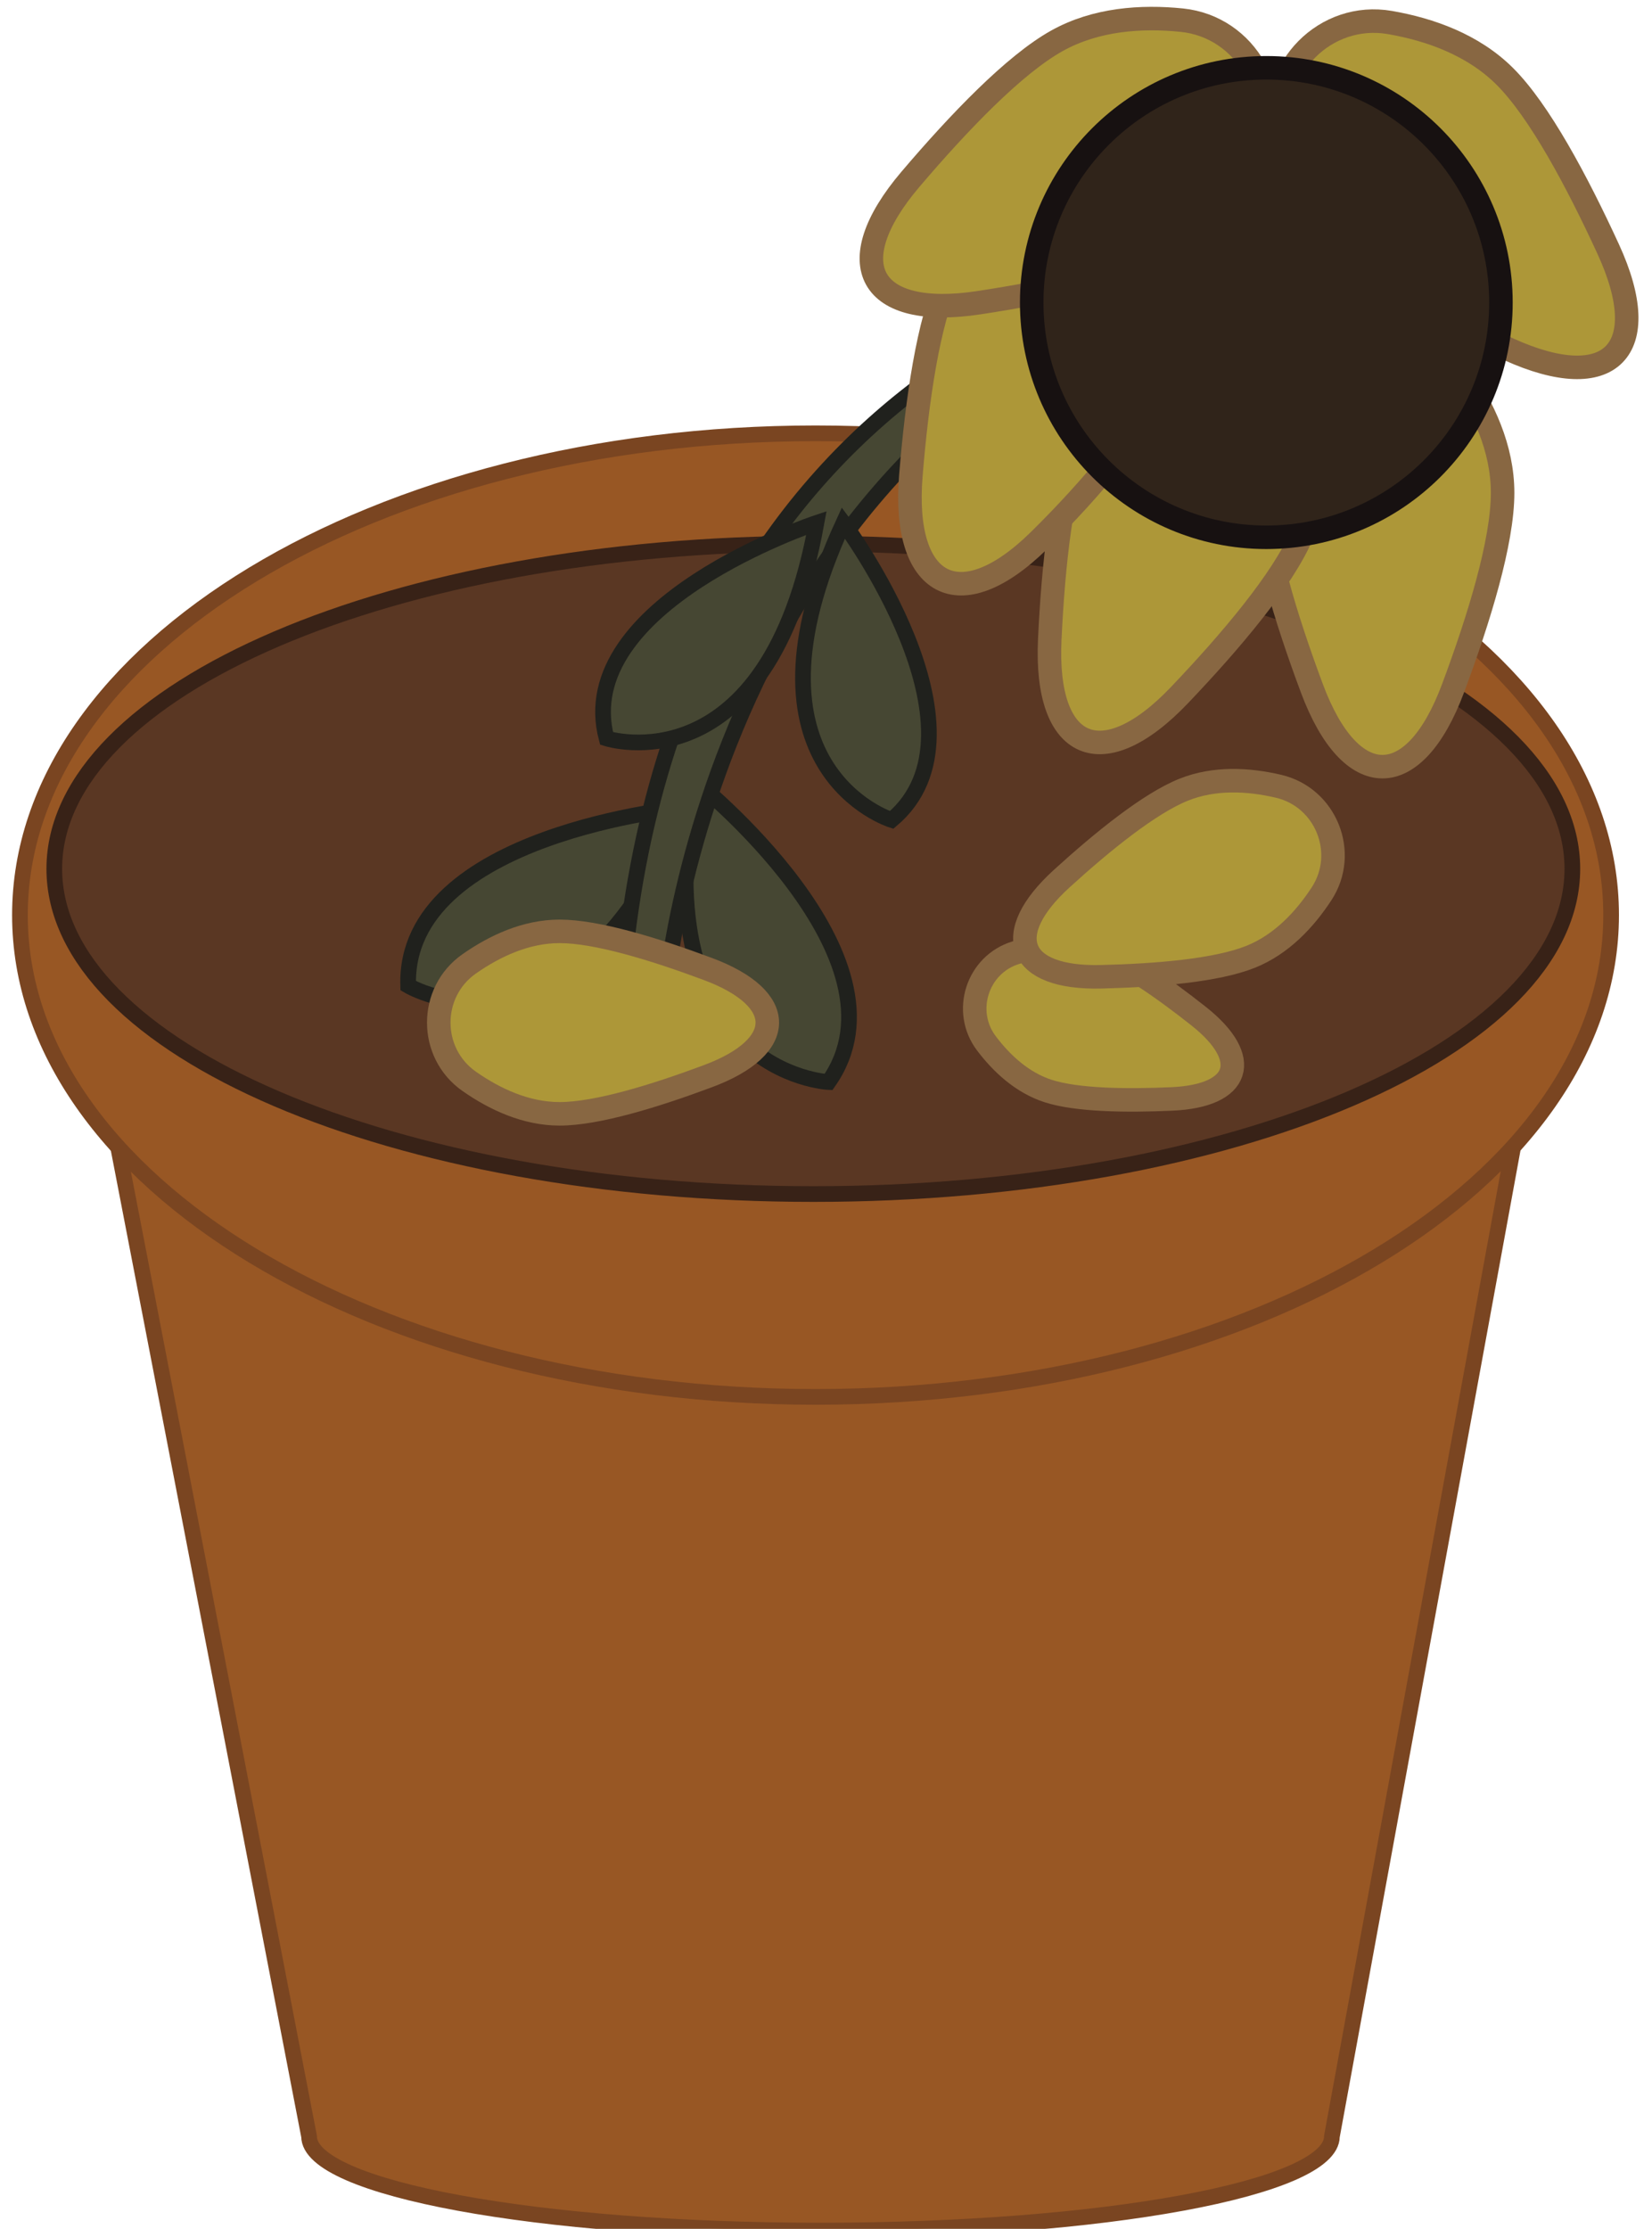 <svg width="281" height="379" viewBox="0 0 281 379" fill="none" xmlns="http://www.w3.org/2000/svg">
<g clip-path="url(#clip0_4_2820)">
<mask id="mask0_4_2820" style="mask-type:luminance" maskUnits="userSpaceOnUse" x="-147" y="-325" width="571" height="739">
<path d="M-146.931 -325H423.436V413.256H-146.931V-325Z" fill="white"/>
</mask>
<g mask="url(#mask0_4_2820)">
<path d="M20.098 195.057L52.571 363.26C52.571 372.109 91.518 379.283 139.563 379.283C187.608 379.283 226.555 372.109 226.555 363.26L257.069 196.74L20.098 195.057Z" fill="#985724" stroke="#7A4521" stroke-width="2.667" stroke-miterlimit="10"/>
</g>
<mask id="mask1_4_2820" style="mask-type:luminance" maskUnits="userSpaceOnUse" x="-147" y="-325" width="571" height="739">
<path d="M-146.931 -325H423.436V413.256H-146.931V-325Z" fill="white"/>
</mask>
<g mask="url(#mask1_4_2820)">
<path d="M274.046 155.602C274.046 200.847 213.458 237.525 138.718 237.525C63.98 237.525 3.391 200.847 3.391 155.602C3.391 110.358 63.98 73.68 138.718 73.68C213.458 73.68 274.046 110.358 274.046 155.602Z" fill="#985724" stroke="#7A4521" stroke-width="2.667" stroke-miterlimit="10"/>
</g>
<mask id="mask2_4_2820" style="mask-type:luminance" maskUnits="userSpaceOnUse" x="-147" y="-325" width="571" height="739">
<path d="M-146.931 -325H423.436V413.256H-146.931V-325Z" fill="white"/>
</mask>
<g mask="url(#mask2_4_2820)">
<path d="M267.452 147.735C267.452 178.274 209.648 203.032 138.344 203.032C67.039 203.032 9.235 178.274 9.235 147.735C9.235 117.195 67.039 92.437 138.344 92.437C209.648 92.437 267.452 117.195 267.452 147.735Z" fill="#5A3723" stroke="#382217" stroke-width="2.667" stroke-miterlimit="10"/>
</g>
<mask id="mask3_4_2820" style="mask-type:luminance" maskUnits="userSpaceOnUse" x="-147" y="-325" width="571" height="739">
<path d="M-146.931 -325H423.436V413.256H-146.931V-325Z" fill="white"/>
</mask>
<g mask="url(#mask3_4_2820)">
<path d="M118.167 132.744C118.167 132.744 155.838 162.827 140.925 183.987C140.925 183.987 109.359 182.548 118.167 132.744Z" fill="#464733"/>
</g>
<mask id="mask4_4_2820" style="mask-type:luminance" maskUnits="userSpaceOnUse" x="-147" y="-325" width="571" height="739">
<path d="M-146.931 -325H423.436V413.256H-146.931V-325Z" fill="white"/>
</mask>
<g mask="url(#mask4_4_2820)">
<path d="M118.167 132.744C118.167 132.744 155.838 162.827 140.925 183.987C140.925 183.987 109.359 182.548 118.167 132.744Z" stroke="#20211D" stroke-width="2.667" stroke-miterlimit="10"/>
</g>
<mask id="mask5_4_2820" style="mask-type:luminance" maskUnits="userSpaceOnUse" x="-147" y="-325" width="571" height="739">
<path d="M-146.931 -325H423.436V413.256H-146.931V-325Z" fill="white"/>
</mask>
<g mask="url(#mask5_4_2820)">
<path d="M69.43 167.602C69.43 167.602 96.583 183.765 116.616 137.326C116.616 137.326 68.613 141.726 69.43 167.602Z" fill="#464733" stroke="#20211D" stroke-width="2.667" stroke-miterlimit="10"/>
</g>
<mask id="mask6_4_2820" style="mask-type:luminance" maskUnits="userSpaceOnUse" x="-147" y="-325" width="571" height="739">
<path d="M-146.931 -325H423.436V413.256H-146.931V-325Z" fill="white"/>
</mask>
<g mask="url(#mask6_4_2820)">
<path d="M205.294 44.128C205.294 44.128 113.901 55.44 105.657 169.719H113.118C113.118 169.719 120.725 67.883 214.985 43.528L205.294 44.128Z" fill="#464733" stroke="#20211D" stroke-width="2.667" stroke-miterlimit="10"/>
</g>
<mask id="mask7_4_2820" style="mask-type:luminance" maskUnits="userSpaceOnUse" x="-147" y="-325" width="571" height="739">
<path d="M-146.931 -325H423.436V413.256H-146.931V-325Z" fill="white"/>
</mask>
<g mask="url(#mask7_4_2820)">
<path d="M227.117 41.95C221.736 36.602 219.102 29.309 217.875 22.506C215.903 11.575 225.49 1.927 236.43 3.83C243.24 5.015 250.547 7.605 255.928 12.953C261.829 18.818 268.241 30.811 273.561 42.376C281.474 59.578 273.892 67.21 256.645 59.402C245.049 54.153 233.017 47.815 227.117 41.95Z" fill="#AD9738" stroke="#886742" stroke-width="4" stroke-miterlimit="10"/>
</g>
<mask id="mask8_4_2820" style="mask-type:luminance" maskUnits="userSpaceOnUse" x="-147" y="-325" width="571" height="739">
<path d="M-146.931 -325H423.436V413.256H-146.931V-325Z" fill="white"/>
</mask>
<g mask="url(#mask8_4_2820)">
<path d="M178.288 185.516C173.843 184.081 170.364 180.813 167.794 177.421C163.664 171.972 166.235 164.003 172.771 161.996C176.839 160.747 181.572 160.13 186.016 161.564C190.891 163.138 197.754 167.932 203.898 172.796C213.037 180.03 211.004 186.333 199.36 186.859C191.532 187.212 183.162 187.089 178.288 185.516Z" fill="#AD9738" stroke="#886742" stroke-width="4" stroke-miterlimit="10"/>
</g>
<mask id="mask9_4_2820" style="mask-type:luminance" maskUnits="userSpaceOnUse" x="-147" y="-325" width="571" height="739">
<path d="M-146.931 -325H423.436V413.256H-146.931V-325Z" fill="white"/>
</mask>
<g mask="url(#mask9_4_2820)">
<path d="M214.715 83.806C214.715 76.218 218.03 69.209 221.99 63.543C228.352 54.439 241.952 54.439 248.314 63.543C252.274 69.209 255.589 76.218 255.589 83.806C255.589 92.126 251.603 105.13 247.151 117.055C240.531 134.795 229.773 134.795 223.152 117.055C218.701 105.13 214.715 92.126 214.715 83.806Z" fill="#AD9738" stroke="#886742" stroke-width="4" stroke-miterlimit="10"/>
</g>
<mask id="mask10_4_2820" style="mask-type:luminance" maskUnits="userSpaceOnUse" x="-147" y="-325" width="571" height="739">
<path d="M-146.931 -325H423.436V413.256H-146.931V-325Z" fill="white"/>
</mask>
<g mask="url(#mask10_4_2820)">
<path d="M201.345 134.277C206.618 132.163 212.412 132.514 217.453 133.689C225.552 135.576 229.342 145.03 224.787 151.99C221.953 156.32 218.005 160.577 212.733 162.692C206.95 165.01 196.804 165.862 187.275 166.089C173.103 166.429 170.106 158.951 180.589 149.406C187.638 142.989 195.563 136.595 201.345 134.277Z" fill="#AD9738" stroke="#886742" stroke-width="4" stroke-miterlimit="10"/>
</g>
<mask id="mask11_4_2820" style="mask-type:luminance" maskUnits="userSpaceOnUse" x="-147" y="-325" width="571" height="739">
<path d="M-146.931 -325H423.436V413.256H-146.931V-325Z" fill="white"/>
</mask>
<g mask="url(#mask11_4_2820)">
<path d="M183.876 74.868C186.859 67.892 192.663 62.752 198.531 59.099C207.961 53.232 220.464 58.581 222.734 69.454C224.147 76.221 224.439 83.969 221.456 90.945C218.184 98.595 209.407 108.983 200.625 118.197C187.563 131.903 177.672 127.672 178.56 108.757C179.156 96.041 180.604 82.519 183.876 74.868Z" fill="#AD9738" stroke="#886742" stroke-width="4" stroke-miterlimit="10"/>
</g>
<mask id="mask12_4_2820" style="mask-type:luminance" maskUnits="userSpaceOnUse" x="-147" y="-325" width="571" height="739">
<path d="M-146.931 -325H423.436V413.256H-146.931V-325Z" fill="white"/>
</mask>
<g mask="url(#mask12_4_2820)">
<path d="M95.19 189.393C89.432 189.393 84.114 186.876 79.814 183.871C72.906 179.041 72.906 168.718 79.814 163.888C84.114 160.882 89.432 158.365 95.19 158.365C101.504 158.365 111.371 161.391 120.42 164.77C133.882 169.796 133.882 177.962 120.42 182.988C111.371 186.367 101.504 189.393 95.19 189.393Z" fill="#AD9738" stroke="#886742" stroke-width="4" stroke-miterlimit="10"/>
</g>
<mask id="mask13_4_2820" style="mask-type:luminance" maskUnits="userSpaceOnUse" x="-147" y="-325" width="571" height="739">
<path d="M-146.931 -325H423.436V413.256H-146.931V-325Z" fill="white"/>
</mask>
<g mask="url(#mask13_4_2820)">
<path d="M161.41 47.164C164.631 40.294 170.606 35.355 176.596 31.906C186.221 26.364 198.534 32.139 200.431 43.083C201.611 49.894 201.638 57.648 198.417 64.518C194.886 72.051 185.758 83.064 176.666 91.973C163.142 105.223 153.403 99.725 154.937 80.852C155.969 68.163 157.878 54.697 161.41 47.164Z" fill="#AD9738" stroke="#886742" stroke-width="4" stroke-miterlimit="10"/>
</g>
<mask id="mask14_4_2820" style="mask-type:luminance" maskUnits="userSpaceOnUse" x="-147" y="-325" width="571" height="739">
<path d="M-146.931 -325H423.436V413.256H-146.931V-325Z" fill="white"/>
</mask>
<g mask="url(#mask14_4_2820)">
<path d="M179.779 6.94C186.405 3.245 194.141 2.727 201.017 3.428C212.064 4.553 218.687 16.433 213.834 26.425C210.815 32.642 206.307 38.952 199.681 42.646C192.416 46.698 179.12 49.548 166.537 51.466C147.822 54.32 142.584 44.922 154.851 30.5C163.098 20.805 172.512 10.991 179.779 6.94Z" fill="#AD9738" stroke="#886742" stroke-width="4" stroke-miterlimit="10"/>
</g>
<mask id="mask15_4_2820" style="mask-type:luminance" maskUnits="userSpaceOnUse" x="-147" y="-325" width="571" height="739">
<path d="M-146.931 -325H423.436V413.256H-146.931V-325Z" fill="white"/>
</mask>
<g mask="url(#mask15_4_2820)">
<path d="M255.305 51.444C255.305 73.488 237.438 91.359 215.397 91.359C193.356 91.359 175.49 73.488 175.49 51.444C175.49 29.4 193.356 11.529 215.397 11.529C237.438 11.529 255.305 29.4 255.305 51.444Z" fill="#30241A" stroke="#171111" stroke-width="4" stroke-miterlimit="10"/>
</g>
<mask id="mask16_4_2820" style="mask-type:luminance" maskUnits="userSpaceOnUse" x="-147" y="-325" width="571" height="739">
<path d="M-146.931 -325H423.436V413.256H-146.931V-325Z" fill="white"/>
</mask>
<g mask="url(#mask16_4_2820)">
<path d="M143.462 88.924C143.462 88.924 169.729 124.208 151.662 139.423C151.662 139.423 124.141 130.83 143.462 88.924Z" fill="#464733"/>
</g>
<mask id="mask17_4_2820" style="mask-type:luminance" maskUnits="userSpaceOnUse" x="-147" y="-325" width="571" height="739">
<path d="M-146.931 -325H423.436V413.256H-146.931V-325Z" fill="white"/>
</mask>
<g mask="url(#mask17_4_2820)">
<path d="M143.462 88.924C143.462 88.924 169.729 124.208 151.662 139.423C151.662 139.423 124.141 130.83 143.462 88.924Z" stroke="#20211D" stroke-width="2.667" stroke-miterlimit="10"/>
</g>
<mask id="mask18_4_2820" style="mask-type:luminance" maskUnits="userSpaceOnUse" x="-147" y="-325" width="571" height="739">
<path d="M-146.931 -325H423.436V413.256H-146.931V-325Z" fill="white"/>
</mask>
<g mask="url(#mask18_4_2820)">
<path d="M103.176 125.563C103.176 125.563 130.641 134.331 138.876 88.924C138.876 88.924 97.116 102.732 103.176 125.563Z" fill="#464733" stroke="#20211D" stroke-width="2.667" stroke-miterlimit="10"/>
</g>
</g>
<defs>
<clipPath id="clip0_4_2820">
<rect width="281" height="379" fill="white"/>
</clipPath>
</defs>
</svg>
